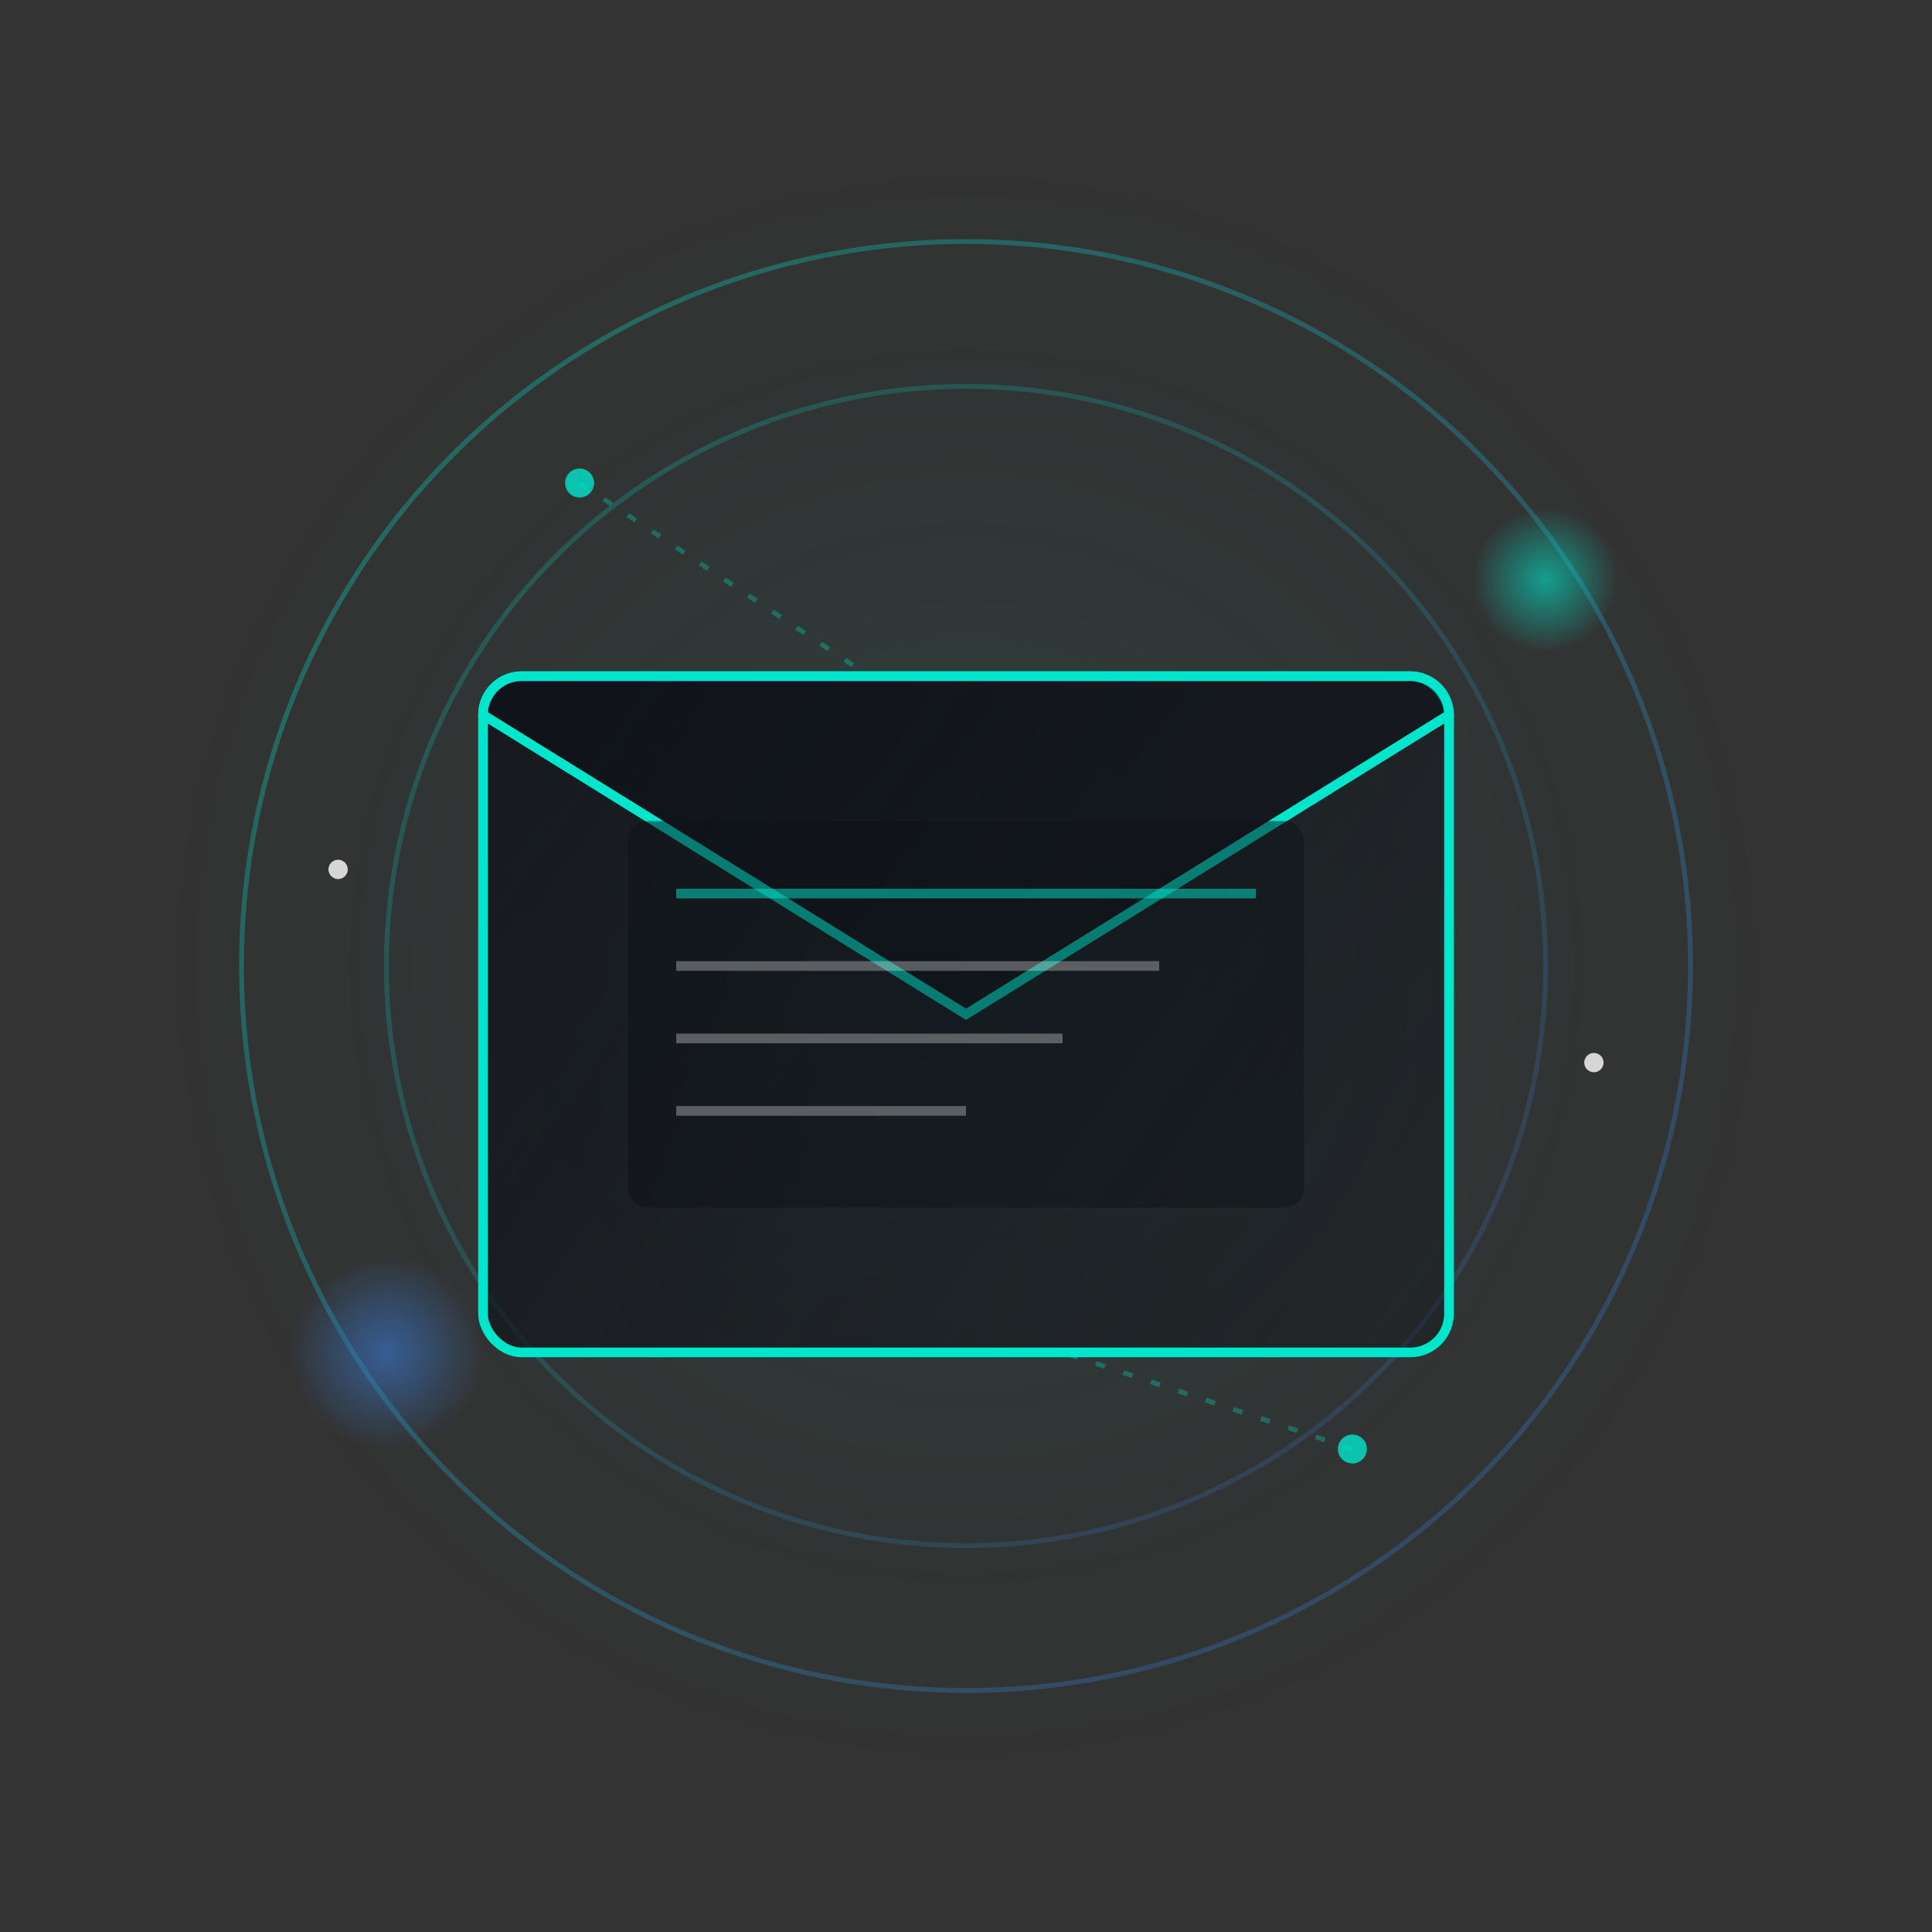 <svg width="400" height="400" viewBox="0 0 400 400" fill="none" xmlns="http://www.w3.org/2000/svg">
  <rect x="0" y="0" width="400" height="400" fill="#333333" stroke="none"/>
  <!-- Background elements -->
  <circle cx="200" cy="200" r="180" fill="url(#paint0_radial)" fill-opacity="0.1"/>
  <circle cx="200" cy="200" r="150" stroke="url(#paint1_linear)" stroke-width="1" stroke-opacity="0.3"/>
  <circle cx="200" cy="200" r="120" stroke="url(#paint2_linear)" stroke-width="1" stroke-opacity="0.2"/>
  
  <!-- Envelope base -->
  <rect x="100" y="140" width="200" height="140" rx="8" fill="url(#paint3_linear)" stroke="#00E6CC" stroke-width="2"/>
  
  <!-- Envelope flap (open) -->
  <path d="M100 148C100 143.582 103.582 140 108 140H292C296.418 140 300 143.582 300 148V148L200 210L100 148V148Z" fill="url(#paint4_linear)" stroke="#00E6CC" stroke-width="2"/>
  
  <!-- Message content -->
  <rect x="130" y="170" width="140" height="80" rx="4" fill="#0F1219" fill-opacity="0.5"/>
  <line x1="140" y1="185" x2="260" y2="185" stroke="#00E6CC" stroke-width="2" stroke-opacity="0.5"/>
  <line x1="140" y1="200" x2="240" y2="200" stroke="#FFFFFF" stroke-width="2" stroke-opacity="0.3"/>
  <line x1="140" y1="215" x2="220" y2="215" stroke="#FFFFFF" stroke-width="2" stroke-opacity="0.3"/>
  <line x1="140" y1="230" x2="200" y2="230" stroke="#FFFFFF" stroke-width="2" stroke-opacity="0.3"/>
  
  <!-- Decorative elements -->
  <circle cx="320" cy="120" r="15" fill="url(#paint5_radial)" fill-opacity="0.6"/>
  <circle cx="80" cy="280" r="20" fill="url(#paint6_radial)" fill-opacity="0.6"/>
  
  <!-- Small particles -->
  <circle cx="120" cy="100" r="3" fill="#00E6CC" fill-opacity="0.8"/>
  <circle cx="280" cy="300" r="3" fill="#00E6CC" fill-opacity="0.8"/>
  <circle cx="330" cy="220" r="2" fill="#FFFFFF" fill-opacity="0.8"/>
  <circle cx="70" cy="180" r="2" fill="#FFFFFF" fill-opacity="0.8"/>
  
  <!-- Connection lines -->
  <line x1="120" y1="100" x2="180" y2="140" stroke="#00E6CC" stroke-width="1" stroke-opacity="0.3" stroke-dasharray="2 4"/>
  <line x1="280" y1="300" x2="220" y2="280" stroke="#00E6CC" stroke-width="1" stroke-opacity="0.3" stroke-dasharray="2 4"/>
  
  <!-- Gradients definitions -->
  <defs>
    <radialGradient id="paint0_radial" cx="0" cy="0" r="1" gradientUnits="userSpaceOnUse" gradientTransform="translate(200 200) rotate(90) scale(180)">
      <stop stop-color="#00E6CC"/>
      <stop offset="1" stop-color="#121218" stop-opacity="0"/>
    </radialGradient>
    
    <linearGradient id="paint1_linear" x1="100" y1="100" x2="300" y2="300" gradientUnits="userSpaceOnUse">
      <stop stop-color="#00E6CC"/>
      <stop offset="1" stop-color="#3A7BD5"/>
    </linearGradient>
    
    <linearGradient id="paint2_linear" x1="120" y1="120" x2="280" y2="280" gradientUnits="userSpaceOnUse">
      <stop stop-color="#00E6CC"/>
      <stop offset="1" stop-color="#3A7BD5"/>
    </linearGradient>
    
    <linearGradient id="paint3_linear" x1="100" y1="140" x2="300" y2="280" gradientUnits="userSpaceOnUse">
      <stop stop-color="#0F1219" stop-opacity="0.8"/>
      <stop offset="1" stop-color="#0F1219" stop-opacity="0.4"/>
    </linearGradient>
    
    <linearGradient id="paint4_linear" x1="100" y1="140" x2="200" y2="210" gradientUnits="userSpaceOnUse">
      <stop stop-color="#0F1219" stop-opacity="0.9"/>
      <stop offset="1" stop-color="#0F1219" stop-opacity="0.6"/>
    </linearGradient>
    
    <radialGradient id="paint5_radial" cx="0" cy="0" r="1" gradientUnits="userSpaceOnUse" gradientTransform="translate(320 120) rotate(90) scale(15)">
      <stop stop-color="#00E6CC"/>
      <stop offset="1" stop-color="#00E6CC" stop-opacity="0"/>
    </radialGradient>
    
    <radialGradient id="paint6_radial" cx="0" cy="0" r="1" gradientUnits="userSpaceOnUse" gradientTransform="translate(80 280) rotate(90) scale(20)">
      <stop stop-color="#3A7BD5"/>
      <stop offset="1" stop-color="#3A7BD5" stop-opacity="0"/>
    </radialGradient>
  </defs>
</svg>